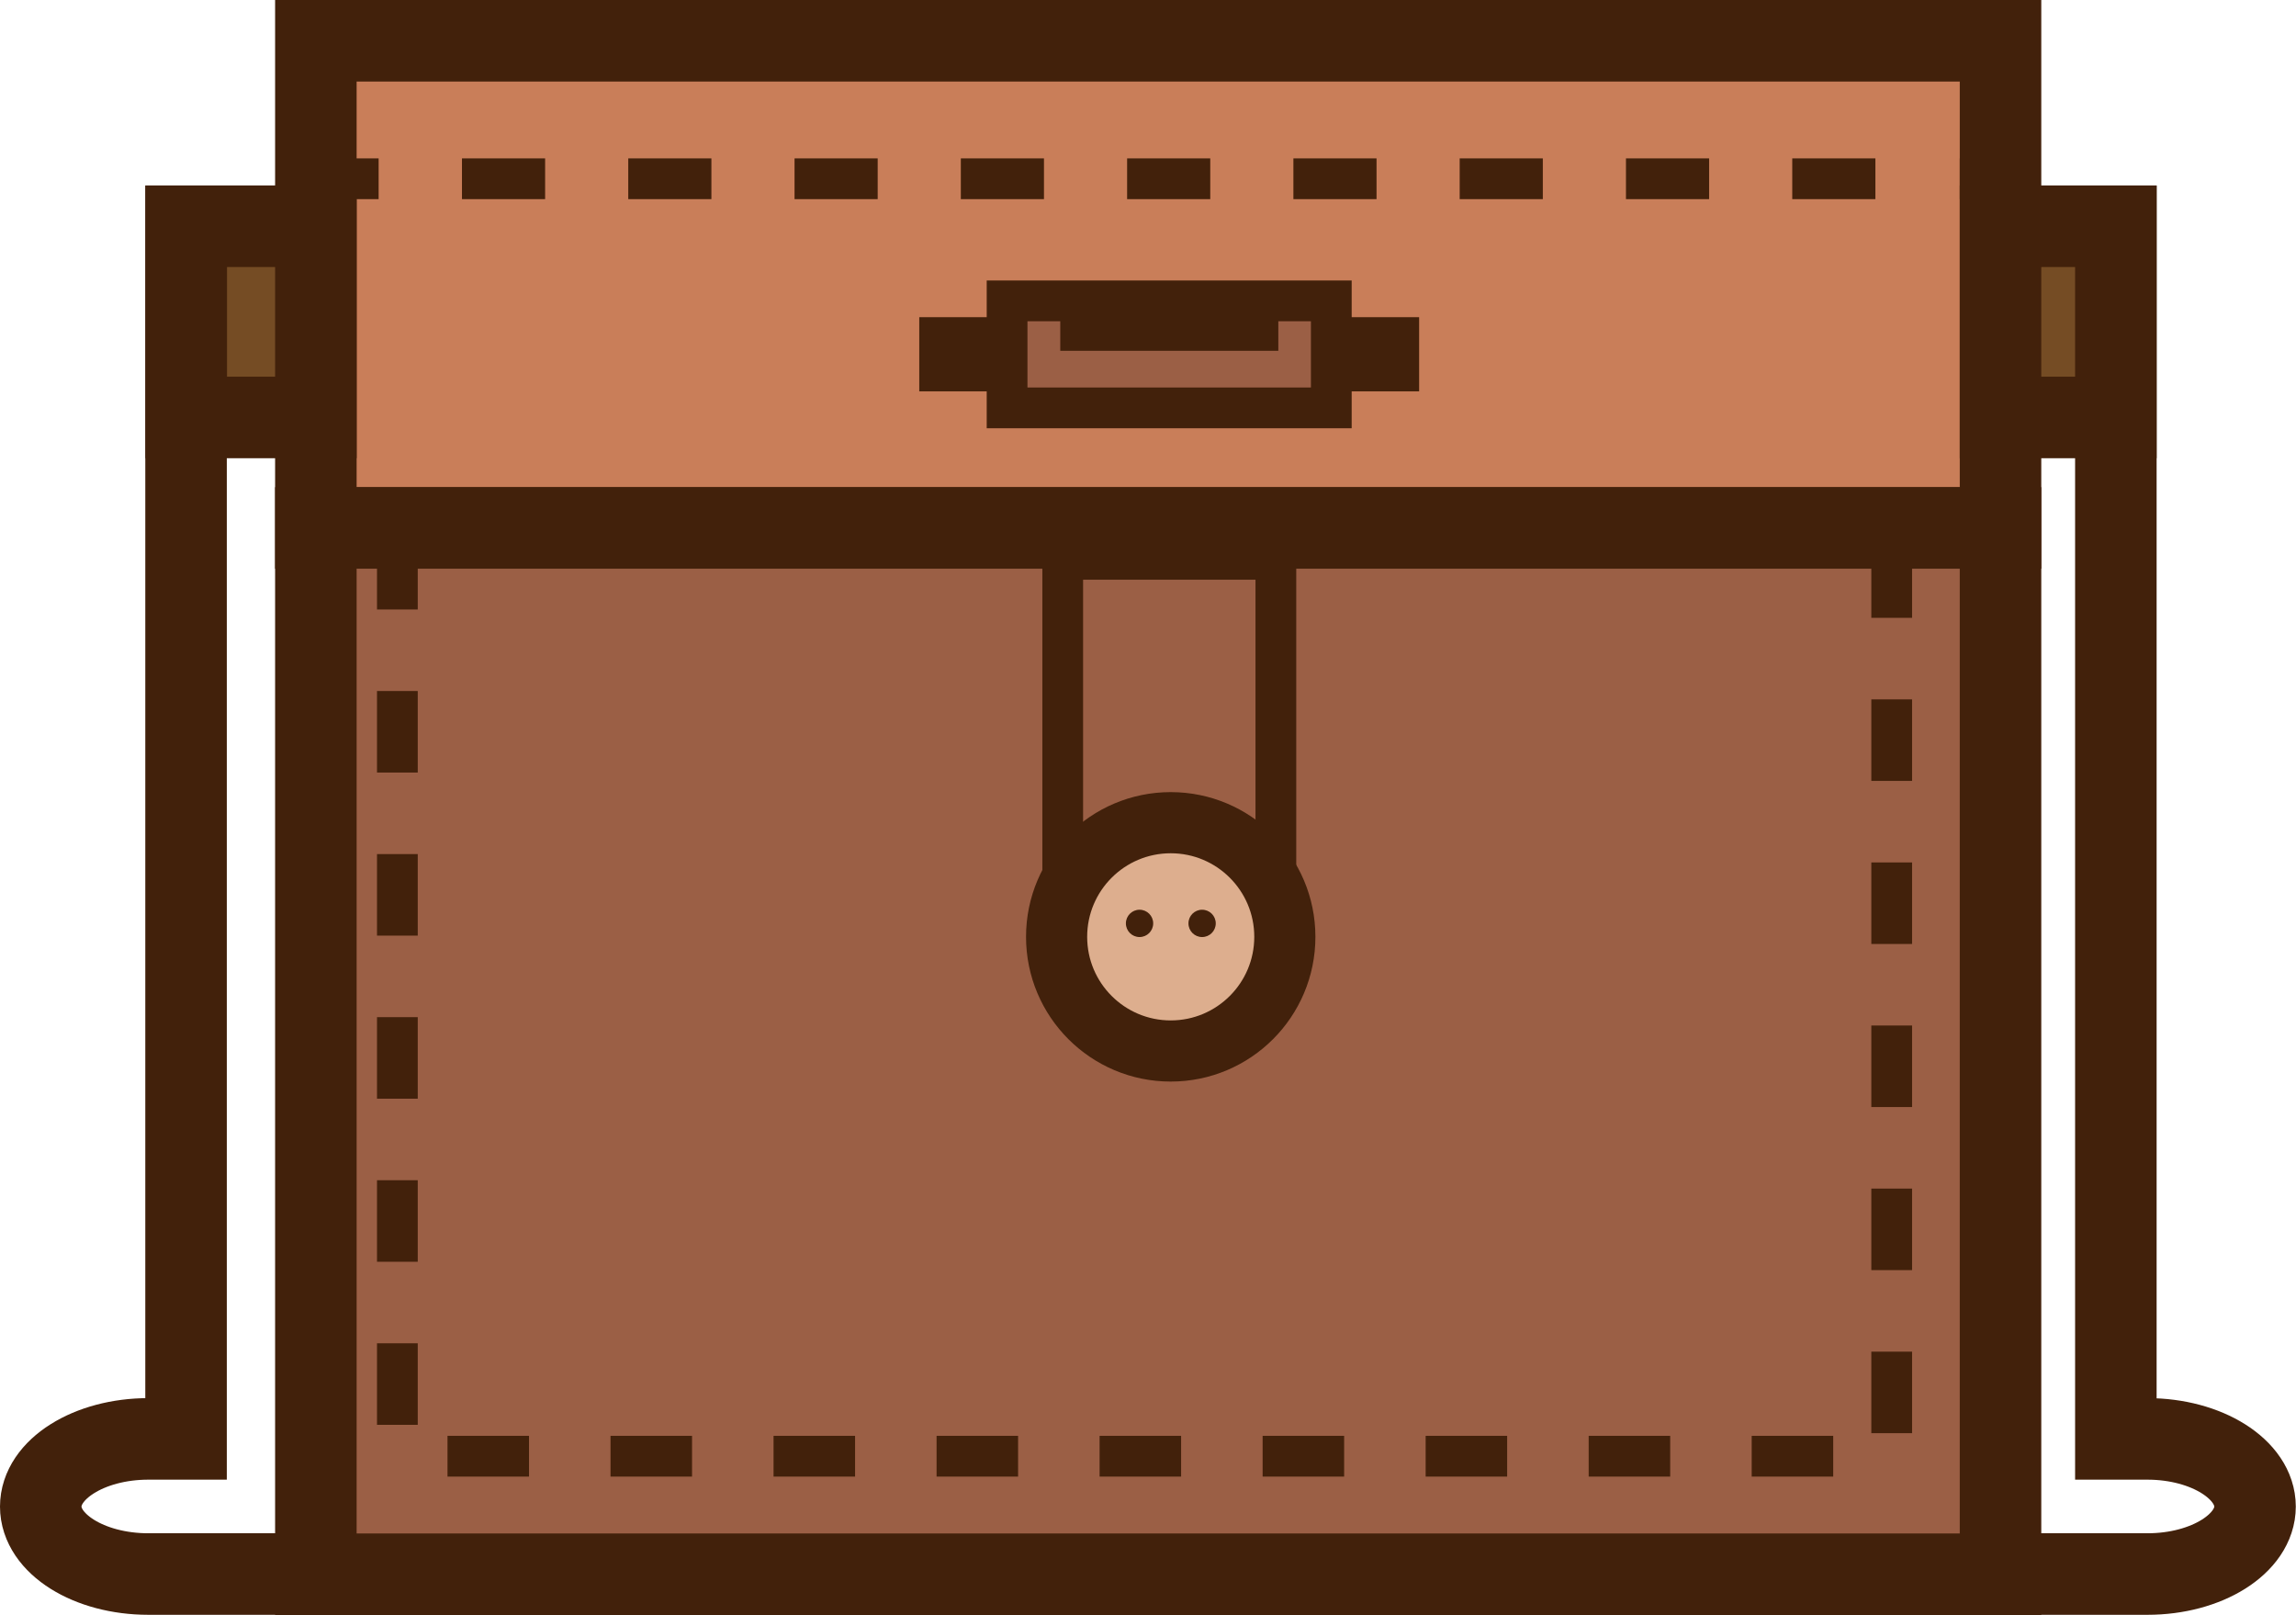 <svg id="图层_1" data-name="图层 1" xmlns="http://www.w3.org/2000/svg" viewBox="0 0 112.67 79.23"><defs><style>.cls-1,.cls-5,.cls-6,.cls-7{fill:none;}.cls-1,.cls-11,.cls-2,.cls-3,.cls-5,.cls-6,.cls-7,.cls-8,.cls-9{stroke:#42210b;stroke-miterlimit:10;}.cls-1,.cls-2,.cls-3,.cls-8{stroke-width:4px;}.cls-2,.cls-4{fill:#c97e59;}.cls-11,.cls-3{fill:#9b5f45;}.cls-11,.cls-5,.cls-6,.cls-7{stroke-width:2px;}.cls-6{stroke-dasharray:4.08 4.08;}.cls-7{stroke-dasharray:4 4;}.cls-8{fill:#754c24;}.cls-9{fill:#ddae8e;stroke-width:3px;}.cls-10{fill:#42210b;}</style></defs><title>未标题-1</title><path class="cls-1" d="M249.55,231.49H248V172H153.3v59.49h-1.85c-2.91,0-5.28,1.49-5.28,3.32s2.37,3.31,5.28,3.31h98.1c2.91,0,5.28-1.49,5.28-3.31S252.46,231.49,249.55,231.49Z" transform="translate(-144.17 -160.9)"/><rect class="cls-2" x="15.5" y="2" width="82.67" height="23.9"/><rect class="cls-3" x="15.5" y="25.9" width="82.67" height="51.33"/><line class="cls-4" x1="16.58" y1="8.77" x2="98.17" y2="8.77"/><line class="cls-5" x1="16.58" y1="8.77" x2="18.58" y2="8.77"/><line class="cls-6" x1="22.67" y1="8.77" x2="94.12" y2="8.77"/><line class="cls-5" x1="96.17" y1="8.77" x2="98.17" y2="8.77"/><polyline class="cls-7" points="19.5 25.9 19.5 71.44 92.83 71.44 92.83 25.9"/><rect class="cls-8" x="9.14" y="11.1" width="6.36" height="9.38"/><rect class="cls-8" x="98.17" y="11.1" width="5.66" height="9.38"/><rect class="cls-5" x="52.15" y="27.44" width="10.46" height="18.9"/><circle class="cls-9" cx="57.45" cy="45.96" r="5.6"/><circle class="cls-10" cx="55.92" cy="45.3" r="0.67"/><circle class="cls-10" cx="58.99" cy="45.3" r="0.67"/><rect class="cls-11" x="46.11" y="16.56" width="22.53" height="1.64"/><rect class="cls-11" x="49.42" y="14.76" width="15.91" height="5.25"/><rect class="cls-11" x="53.03" y="15.06" width="8.7" height="1.15"/></svg>